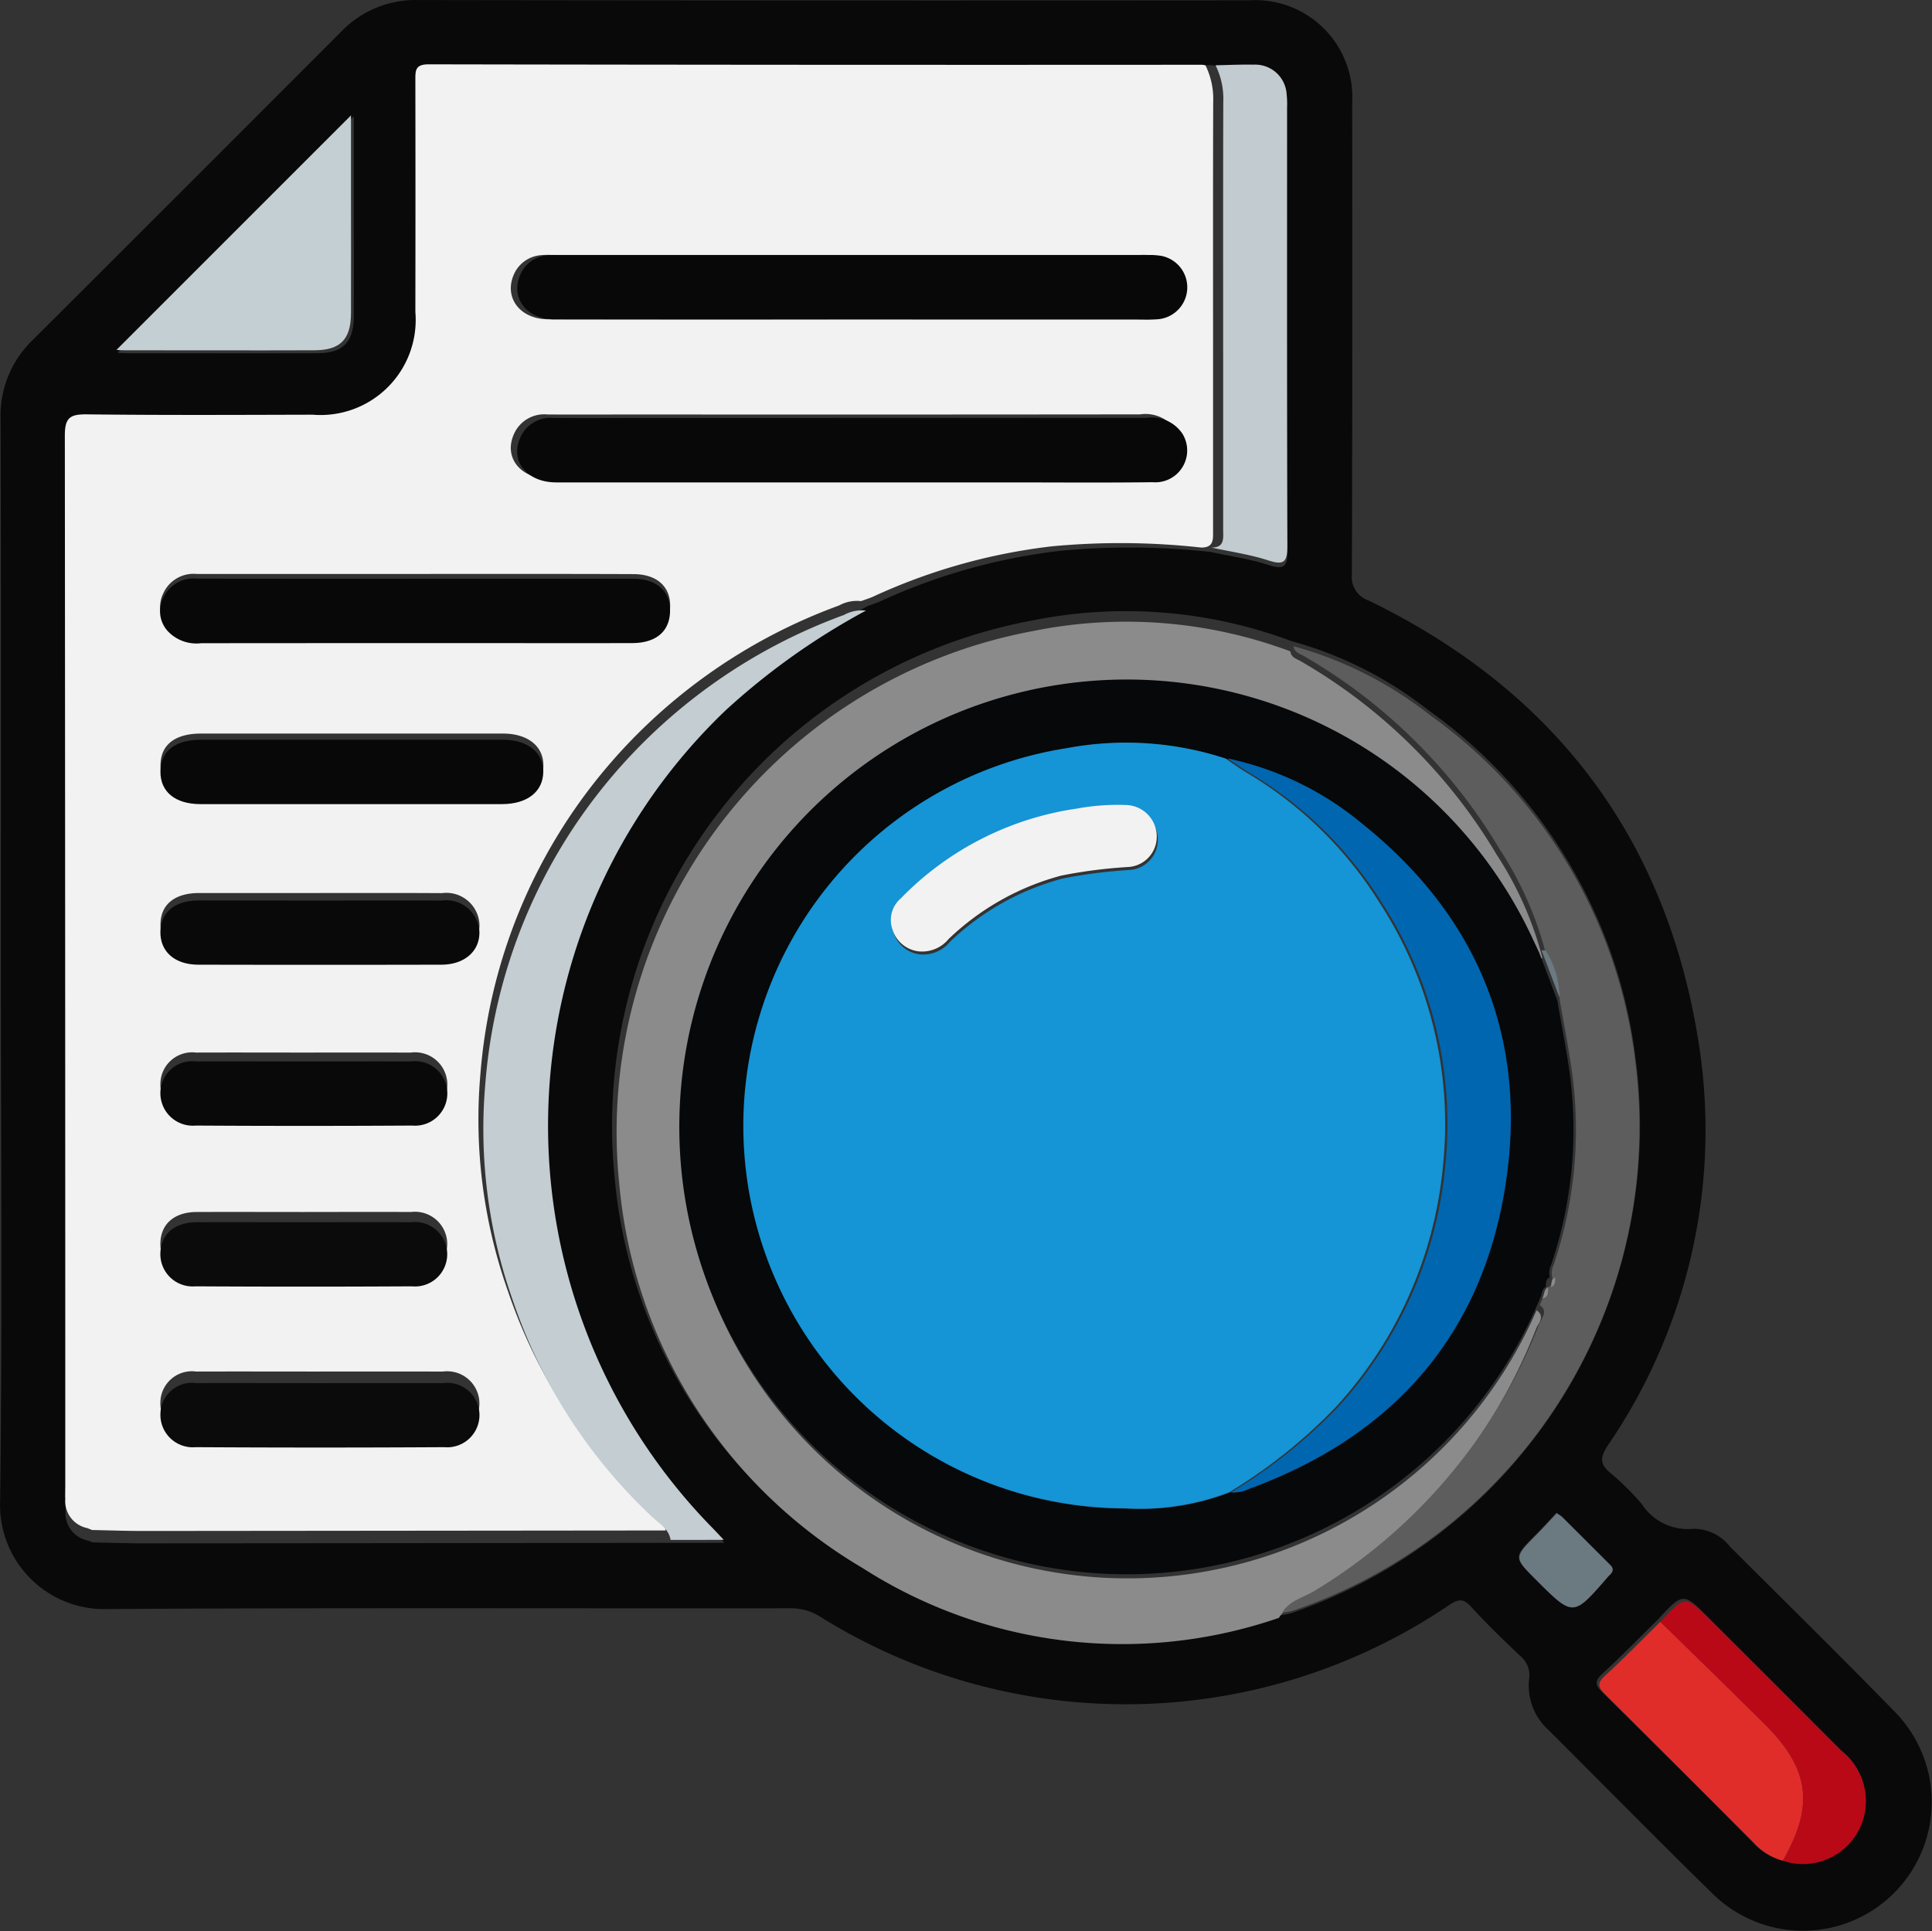 <svg xmlns="http://www.w3.org/2000/svg" width="100" height="99.968" viewBox="0 0 100 99.968">
  <rect x="0" y="0" width="100" height="99.968" fill="#333333" stroke="none"/>
  <g id="Grupo_109550" data-name="Grupo 109550" transform="translate(-3770.087 6829.228)">
    <g id="Grupo_109393" data-name="Grupo 109393" transform="translate(3272.989 -6838.888)">
      <path id="Trazado_160646" data-name="Trazado 160646" d="M497.142,59.4c0-9.349.016-18.7-.015-28.047a5.43,5.43,0,0,1,1.651-4.079q8-7.979,15.98-15.976a5.338,5.338,0,0,1,3.984-1.636q21.506.033,43.012.014a5.025,5.025,0,0,1,5.332,5.321q.021,12.19-.015,24.38a1.293,1.293,0,0,0,.887,1.378c9.527,4.634,15.3,12.152,17.021,22.627a28.888,28.888,0,0,1-4.652,21.088c-.392.6-.461.964.131,1.445a13.87,13.87,0,0,1,1.616,1.6,2.843,2.843,0,0,0,2.666,1.285,2.378,2.378,0,0,1,1.9.922c2.874,2.872,5.775,5.719,8.609,8.63a6.663,6.663,0,0,1-9.424,9.416c-2.885-2.813-5.706-5.693-8.561-8.538a3.083,3.083,0,0,1-1.017-2.666,1.292,1.292,0,0,0-.483-1.2c-.86-.821-1.719-1.646-2.519-2.525-.4-.442-.662-.412-1.133-.095a29.854,29.854,0,0,1-32.549.614,2.813,2.813,0,0,0-1.567-.444c-11.761.014-23.521-.034-35.282.039a5.391,5.391,0,0,1-5.609-5.609C497.221,78.031,497.142,68.714,497.142,59.4Zm85.783,34.083c-.962.945-1.9,1.914-2.895,2.823-.449.41-.327.628.041.992q3.9,3.852,7.755,7.741a3.1,3.1,0,0,0,1.49.915,3.282,3.282,0,0,0,3.09-5.683q-3.415-3.43-6.845-6.845C584.22,92.083,584.221,92.083,582.924,93.481Zm-19.589-.2a3.928,3.928,0,0,0,.567-.107,26.675,26.675,0,0,0,17.85-28.761,26,26,0,0,0-10.732-18,20.051,20.051,0,0,0-7.087-3.57,24.46,24.46,0,0,0-13.424-1.061,26.6,26.6,0,0,0-21.6,28.807,25.961,25.961,0,0,0,12.685,20.084A25.1,25.1,0,0,0,563.335,93.278ZM559.99,13.067a1.221,1.221,0,0,0-.2-.032q-20.169,0-40.339-.023c-.711,0-.7.324-.695.832q.017,6.046,0,12.092a4.964,4.964,0,0,1-5.358,5.361c-3.931.01-7.863.029-11.794-.018-.872-.011-1.139.174-1.138,1.105q.047,27.405.023,54.811c0,.231-.007.463,0,.694a1.436,1.436,0,0,0,1.146,1.514l.253.1c.89.017,1.781.05,2.671.05q13.63-.008,27.259-.026h2.776c-.31-.325-.506-.534-.706-.74a29.98,29.98,0,0,1,.819-42.567,36.2,36.2,0,0,1,7.308-5.191c.214-.079.435-.144.642-.238A30.659,30.659,0,0,1,552,38.171a38.15,38.15,0,0,1,7.774.064c.993.215,2.011.357,2.973.669.826.268,1,.081.993-.753-.027-7.627-.016-15.254-.017-22.882a5.012,5.012,0,0,0-.021-.692,1.643,1.643,0,0,0-1.731-1.542C561.309,13.022,560.65,13.055,559.99,13.067ZM503.177,27.92c.11.007.262.024.414.024,3.3,0,6.6.008,9.906,0,1.359,0,1.906-.562,1.914-1.931.012-2.08,0-4.16,0-6.241V15.682Zm74.479,60.047c-.357.379-.7.765-1.069,1.132-1.165,1.173-1.168,1.171,0,2.335,1.934,1.935,1.934,1.935,3.713-.119.043-.05.089-.1.137-.142.166-.161.2-.322.023-.5q-1.257-1.252-2.512-2.507A2.168,2.168,0,0,0,577.655,87.967Z" transform="translate(0 0)" fill="#09090a"/>
      <path id="Trazado_160647" data-name="Trazado 160647" d="M568.658,47.333a37.842,37.842,0,0,0-7.711-.064,30.41,30.41,0,0,0-9.249,2.6c-.206.094-.424.158-.637.237a1.917,1.917,0,0,0-1.139.227,28.589,28.589,0,0,0-12.006,8.358,27.946,27.946,0,0,0-6.561,15.949,26.613,26.613,0,0,0,1.431,11.191,27.342,27.342,0,0,0,7.2,11.184c.369.345.87.615.961,1.2q-13.519.014-27.038.026c-.883,0-1.766-.032-2.649-.049l-.251-.1a1.424,1.424,0,0,1-1.137-1.5c-.011-.229,0-.459,0-.688q0-27.183-.023-54.366c0-.924.264-1.107,1.128-1.1,3.9.047,7.8.028,11.7.018a4.924,4.924,0,0,0,5.315-5.318q.01-6,0-11.994c0-.5-.016-.826.689-.825q20.006.037,40.013.022a1.21,1.21,0,0,1,.194.031,3.928,3.928,0,0,1,.4,1.893c-.014,4.325-.007,8.65-.007,12.976q0,4.571,0,9.142C569.274,46.833,569.373,47.344,568.658,47.333ZM550.192,43.78h8.06c2.523,0,5.046.022,7.568-.01a1.65,1.65,0,0,0,1.547-2.508,1.912,1.912,0,0,0-1.866-.823q-12.925.014-25.85.006c-1.606,0-3.211.008-4.816,0a1.708,1.708,0,0,0-1.742,1.018c-.542,1.213.336,2.314,1.865,2.317Q542.574,43.788,550.192,43.78Zm.1-8.26h15.038a6.355,6.355,0,0,0,.785-.013,1.658,1.658,0,0,0,.158-3.277,3.725,3.725,0,0,0-.782-.043q-15.235,0-30.469,0a3.541,3.541,0,0,0-.589.018,1.666,1.666,0,0,0-1.349,1.007c-.512,1.189.328,2.3,1.777,2.305Q542.58,35.531,550.3,35.52ZM527.972,48.7q-5.651,0-11.3,0a1.72,1.72,0,0,0-1.738,1.027,1.52,1.52,0,0,0,.284,1.729,2.036,2.036,0,0,0,1.695.587q6.585-.016,13.17-.006c3.047,0,6.094.005,9.14,0,1.173,0,1.867-.55,1.948-1.494.1-1.121-.616-1.832-1.894-1.835C535.507,48.693,531.74,48.7,527.972,48.7Zm-3.244,11.594c2.586,0,5.173,0,7.759,0,1.308,0,2.118-.642,2.131-1.661s-.807-1.671-2.1-1.671q-7.808,0-15.617,0c-1.352,0-2.1.586-2.1,1.643s.762,1.686,2.074,1.689C519.491,60.3,522.11,60.293,524.729,60.294Zm-1.7,29.694c-2.127,0-4.254-.007-6.381,0a1.634,1.634,0,0,0-1.853,1.579,1.678,1.678,0,0,0,1.831,1.738q6.43.034,12.86,0a1.669,1.669,0,1,0-.077-3.315C527.285,89.982,525.158,89.987,523.031,89.987Zm.054-24.771c-2.094,0-4.189,0-6.283,0-1.269,0-2,.6-2,1.637s.749,1.686,1.973,1.689q6.283.013,12.566,0c1.2,0,1.992-.707,1.972-1.7a1.716,1.716,0,0,0-1.94-1.62C527.273,65.21,525.179,65.216,523.085,65.216Zm-.814,16.512c-1.867,0-3.734-.008-5.6,0-1.135.006-1.831.6-1.873,1.567a1.672,1.672,0,0,0,1.815,1.751q5.6.033,11.2,0a1.669,1.669,0,1,0-.039-3.318C525.939,81.72,524.105,81.728,522.271,81.728Zm-.023-8.253c-1.867,0-3.734-.007-5.6,0a1.646,1.646,0,0,0-1.85,1.59,1.682,1.682,0,0,0,1.838,1.73q5.6.029,11.2,0a1.67,1.67,0,1,0-.086-3.318C525.916,73.47,524.082,73.476,522.248,73.476Z" transform="translate(-9.395 -9.329)" fill="#f2f2f2"/>
      <path id="Trazado_160648" data-name="Trazado 160648" d="M650.849,180.652a24.9,24.9,0,0,1-21.566-2.589A25.75,25.75,0,0,1,616.7,158.141a26.381,26.381,0,0,1,21.426-28.573,24.263,24.263,0,0,1,13.315,1.052c.036.323.324.385.541.513a28.18,28.18,0,0,1,10.143,10.02,18.04,18.04,0,0,1,2.366,5.35l-.209-.008c-.1-.207-.2-.413-.292-.621a23.089,23.089,0,1,0,.195,18.853c.461.321.088.678-.02.95a28.021,28.021,0,0,1-11.649,13.85C651.95,179.875,651.229,180.02,650.849,180.652Z" transform="translate(-87.554 -87.242)" fill="#8b8b8b"/>
      <path id="Trazado_160649" data-name="Trazado 160649" d="M747.076,184.9c.38-.632,1.1-.778,1.668-1.126a28.021,28.021,0,0,0,11.649-13.85c.108-.272.481-.628.02-.95l.144-.336c.358-.07.314-.345.305-.6l-.009.016c.226-.105.2-.311.206-.507a.99.99,0,0,1,.078-.662,21.858,21.858,0,0,0,.923-10.125c-.175-1.185-.4-2.362-.609-3.542a4.675,4.675,0,0,0-.732-2.466,18.056,18.056,0,0,0-2.367-5.35,28.182,28.182,0,0,0-10.143-10.02c-.217-.128-.505-.19-.541-.513a19.893,19.893,0,0,1,7.03,3.542,25.784,25.784,0,0,1,10.645,17.857,26.459,26.459,0,0,1-17.706,28.528A3.9,3.9,0,0,1,747.076,184.9Z" transform="translate(-183.617 -91.757)" fill="#5e5d5d"/>
      <path id="Trazado_160650" data-name="Trazado 160650" d="M601,176.085c-.091-.581-.592-.851-.961-1.2a27.341,27.341,0,0,1-7.2-11.184,26.613,26.613,0,0,1-1.431-11.191,27.946,27.946,0,0,1,6.561-15.949,28.589,28.589,0,0,1,12.006-8.358,1.917,1.917,0,0,1,1.139-.227,35.9,35.9,0,0,0-7.248,5.149,29.737,29.737,0,0,0-.812,42.222c.2.2.393.412.7.734Z" transform="translate(-69.193 -86.709)" fill="#c3cdd2"/>
      <path id="Trazado_160651" data-name="Trazado 160651" d="M733.623,47.386c.715.011.616-.5.616-.954q0-4.571,0-9.142c0-4.325-.007-8.651.007-12.976a3.928,3.928,0,0,0-.4-1.893c.654-.012,1.308-.045,1.962-.032a1.629,1.629,0,0,1,1.716,1.53,4.979,4.979,0,0,1,.021.686c0,7.565-.01,15.131.017,22.7,0,.828-.166,1.013-.985.747C735.618,47.74,734.608,47.6,733.623,47.386Z" transform="translate(-173.831 -9.382)" fill="#c1cbd0"/>
      <path id="Trazado_160652" data-name="Trazado 160652" d="M520.039,44.526l12.138-12.139v4.055c0,2.063.008,4.127,0,6.19-.007,1.358-.55,1.911-1.9,1.915-3.275.011-6.55,0-9.826,0C520.3,44.55,520.148,44.532,520.039,44.526Z" transform="translate(-16.912 -16.754)" fill="#c4cfd4"/>
      <path id="Trazado_160653" data-name="Trazado 160653" d="M818.487,338.366a3.072,3.072,0,0,1-1.478-.908q-3.839-3.846-7.692-7.678c-.365-.361-.486-.576-.041-.984.986-.9,1.917-1.863,2.871-2.8,1.8,1.76,3.6,3.511,5.383,5.282C819.881,333.614,820.127,335.5,818.487,338.366Z" transform="translate(-229.109 -232.385)" fill="#e02d29"/>
      <path id="Trazado_160654" data-name="Trazado 160654" d="M827.343,335.43c1.639-2.87,1.394-4.752-.957-7.087-1.783-1.771-3.588-3.522-5.383-5.282,1.286-1.386,1.285-1.386,2.615-.057q3.4,3.394,6.79,6.789a3.256,3.256,0,0,1-3.065,5.637Z" transform="translate(-237.965 -229.449)" fill="#b90916"/>
      <path id="Trazado_160655" data-name="Trazado 160655" d="M795.709,305.187a2.143,2.143,0,0,1,.285.194q1.249,1.241,2.492,2.487c.18.179.142.339-.023.5-.047.045-.093.092-.135.141-1.765,2.038-1.765,2.038-3.683.119-1.154-1.155-1.151-1.152,0-2.316C795.011,305.946,795.355,305.563,795.709,305.187Z" transform="translate(-218.037 -217.187)" fill="#6a7a80"/>
      <path id="Trazado_160656" data-name="Trazado 160656" d="M514.273,310.608l.251.1Z" transform="translate(-12.661 -221.204)" fill="#c3cdd2"/>
      <path id="Trazado_160657" data-name="Trazado 160657" d="M614.947,94.614q-7.618,0-15.235,0c-1.529,0-2.407-1.1-1.865-2.317a1.708,1.708,0,0,1,1.742-1.018c1.605.012,3.211,0,4.816,0q12.925,0,25.85-.006a1.912,1.912,0,0,1,1.866.823,1.65,1.65,0,0,1-1.547,2.508c-2.522.032-5.046.01-7.568.01Z" transform="translate(-73.819 -59.982)" fill="#080808"/>
      <path id="Trazado_160658" data-name="Trazado 160658" d="M615.066,63.2q-7.716,0-15.431,0c-1.449,0-2.289-1.116-1.777-2.305a1.666,1.666,0,0,1,1.349-1.007,3.54,3.54,0,0,1,.589-.018q15.235,0,30.469,0a3.726,3.726,0,0,1,.782.043,1.658,1.658,0,0,1-.158,3.277,6.355,6.355,0,0,1-.785.013Z" transform="translate(-73.834 -37.006)" fill="#080808"/>
      <path id="Trazado_160659" data-name="Trazado 160659" d="M541.814,122.693c3.767,0,7.535-.007,11.3,0,1.278,0,1.991.714,1.894,1.835-.081.944-.775,1.49-1.948,1.494-3.047.008-6.094,0-9.14,0q-6.585,0-13.17.006a2.036,2.036,0,0,1-1.695-.587,1.52,1.52,0,0,1-.284-1.729,1.72,1.72,0,0,1,1.738-1.027Q536.162,122.7,541.814,122.693Z" transform="translate(-23.237 -83.072)" fill="#080808"/>
      <path id="Trazado_160660" data-name="Trazado 160660" d="M538.624,157.462c-2.619,0-5.238,0-7.857,0-1.313,0-2.082-.639-2.074-1.689s.752-1.642,2.1-1.643q7.808,0,15.616,0c1.294,0,2.115.659,2.1,1.671s-.823,1.658-2.131,1.661C543.8,157.466,541.211,157.462,538.624,157.462Z" transform="translate(-23.291 -106.176)" fill="#080808"/>
      <path id="Trazado_160661" data-name="Trazado 160661" d="M536.922,279.789c2.127,0,4.254-.006,6.381,0a1.669,1.669,0,1,1,.077,3.315q-6.43.038-12.86,0a1.678,1.678,0,0,1-1.831-1.738,1.634,1.634,0,0,1,1.853-1.579C532.668,279.782,534.8,279.789,536.922,279.789Z" transform="translate(-23.287 -198.53)" fill="#0b0b0b"/>
      <path id="Trazado_160662" data-name="Trazado 160662" d="M536.979,185.54c2.094,0,4.189-.006,6.283,0a1.716,1.716,0,0,1,1.94,1.62c.021,1-.771,1.7-1.972,1.7q-6.283.014-12.566,0c-1.224,0-1.981-.67-1.973-1.689s.736-1.634,2-1.637C532.791,185.537,534.885,185.54,536.979,185.54Z" transform="translate(-23.29 -129.262)" fill="#09090a"/>
      <path id="Trazado_160663" data-name="Trazado 160663" d="M536.16,248.362c1.834,0,3.668-.009,5.5,0a1.669,1.669,0,1,1,.039,3.318q-5.6.032-11.2,0a1.672,1.672,0,0,1-1.815-1.751c.042-.965.738-1.56,1.873-1.567C532.426,248.355,534.293,248.363,536.16,248.362Z" transform="translate(-23.284 -175.432)" fill="#0b0b0b"/>
      <path id="Trazado_160664" data-name="Trazado 160664" d="M536.141,216.965c1.834,0,3.668-.006,5.5,0a1.67,1.67,0,1,1,.086,3.318q-5.6.034-11.2,0a1.682,1.682,0,0,1-1.838-1.73,1.646,1.646,0,0,1,1.85-1.59C532.407,216.957,534.274,216.965,536.141,216.965Z" transform="translate(-23.289 -152.357)" fill="#09090a"/>
      <path id="Trazado_160665" data-name="Trazado 160665" d="M674.5,158.084c.2,1.181.433,2.358.609,3.542a21.857,21.857,0,0,1-.923,10.125.99.99,0,0,0-.077.662c-.209.112-.205.311-.206.507l.009-.016c-.241.13-.194.406-.305.6l-.144.336a23.159,23.159,0,1,1-.195-18.853c.1.208.194.414.292.621Zm-16.94,25.474a1.763,1.763,0,0,0,.946-.184c7.664-2.811,12.272-8.267,13.323-16.322.961-7.366-1.725-13.5-7.558-18.142a16.034,16.034,0,0,0-6.9-3.332,16.555,16.555,0,0,0-8.227-.536,19.794,19.794,0,0,0,3.043,39.35A12.877,12.877,0,0,0,657.561,183.558Z" transform="translate(-96.795 -96.637)" fill="#06080a"/>
      <path id="Trazado_160666" data-name="Trazado 160666" d="M799.133,197.742l-.941-2.474.209.008A4.67,4.67,0,0,1,799.133,197.742Z" transform="translate(-221.306 -136.417)" fill="#6a7a80"/>
      <path id="Trazado_160667" data-name="Trazado 160667" d="M798.37,261.671c.112-.2.064-.472.305-.6C798.684,261.326,798.728,261.6,798.37,261.671Z" transform="translate(-221.441 -184.789)" fill="#8b8b8b"/>
      <path id="Trazado_160668" data-name="Trazado 160668" d="M799.5,259.706c0-.2,0-.4.206-.507C799.7,259.4,799.725,259.6,799.5,259.706Z" transform="translate(-222.112 -183.415)" fill="#8b8b8b"/>
      <path id="Trazado_160669" data-name="Trazado 160669" d="M666.775,192.792a12.877,12.877,0,0,1-5.375.833,19.794,19.794,0,0,1-3.043-39.35,16.553,16.553,0,0,1,8.227.537c.351.237.69.491,1.053.707a20.307,20.307,0,0,1,6.937,6.786,20.985,20.985,0,0,1,3.279,13.431,21.423,21.423,0,0,1-5.583,12.668A27.066,27.066,0,0,1,666.775,192.792Zm-3.7-33.651a1.633,1.633,0,0,0-1.608-1.77,11.618,11.618,0,0,0-2.537.189,15.867,15.867,0,0,0-9.09,4.639,1.477,1.477,0,0,0-.443,1.605,1.62,1.62,0,0,0,1.348,1.143,1.779,1.779,0,0,0,1.564-.639,13.392,13.392,0,0,1,5.832-3.282,25.541,25.541,0,0,1,3.491-.447A1.566,1.566,0,0,0,663.074,159.14Z" transform="translate(-106.051 -105.885)" fill="#1594d6"/>
      <path id="Trazado_160670" data-name="Trazado 160670" d="M736.785,195.075a27.064,27.064,0,0,0,5.5-4.388,21.423,21.423,0,0,0,5.583-12.668,20.985,20.985,0,0,0-3.28-13.431,20.3,20.3,0,0,0-6.937-6.786c-.363-.216-.7-.47-1.053-.707a16.031,16.031,0,0,1,6.9,3.332c5.833,4.647,8.519,10.777,7.558,18.142-1.051,8.055-5.659,13.511-13.323,16.322A1.763,1.763,0,0,1,736.785,195.075Z" transform="translate(-175.947 -108.172)" fill="#0066af"/>
      <path id="Trazado_160671" data-name="Trazado 160671" d="M684.63,168.565A1.566,1.566,0,0,1,683.185,170a25.538,25.538,0,0,0-3.491.447,13.392,13.392,0,0,0-5.831,3.282,1.779,1.779,0,0,1-1.564.639,1.621,1.621,0,0,1-1.348-1.143,1.477,1.477,0,0,1,.443-1.605,15.868,15.868,0,0,1,9.09-4.639,11.619,11.619,0,0,1,2.537-.189A1.633,1.633,0,0,1,684.63,168.565Z" transform="translate(-127.664 -115.461)" fill="#f2f2f2"/>
    </g>
  </g>
</svg>
